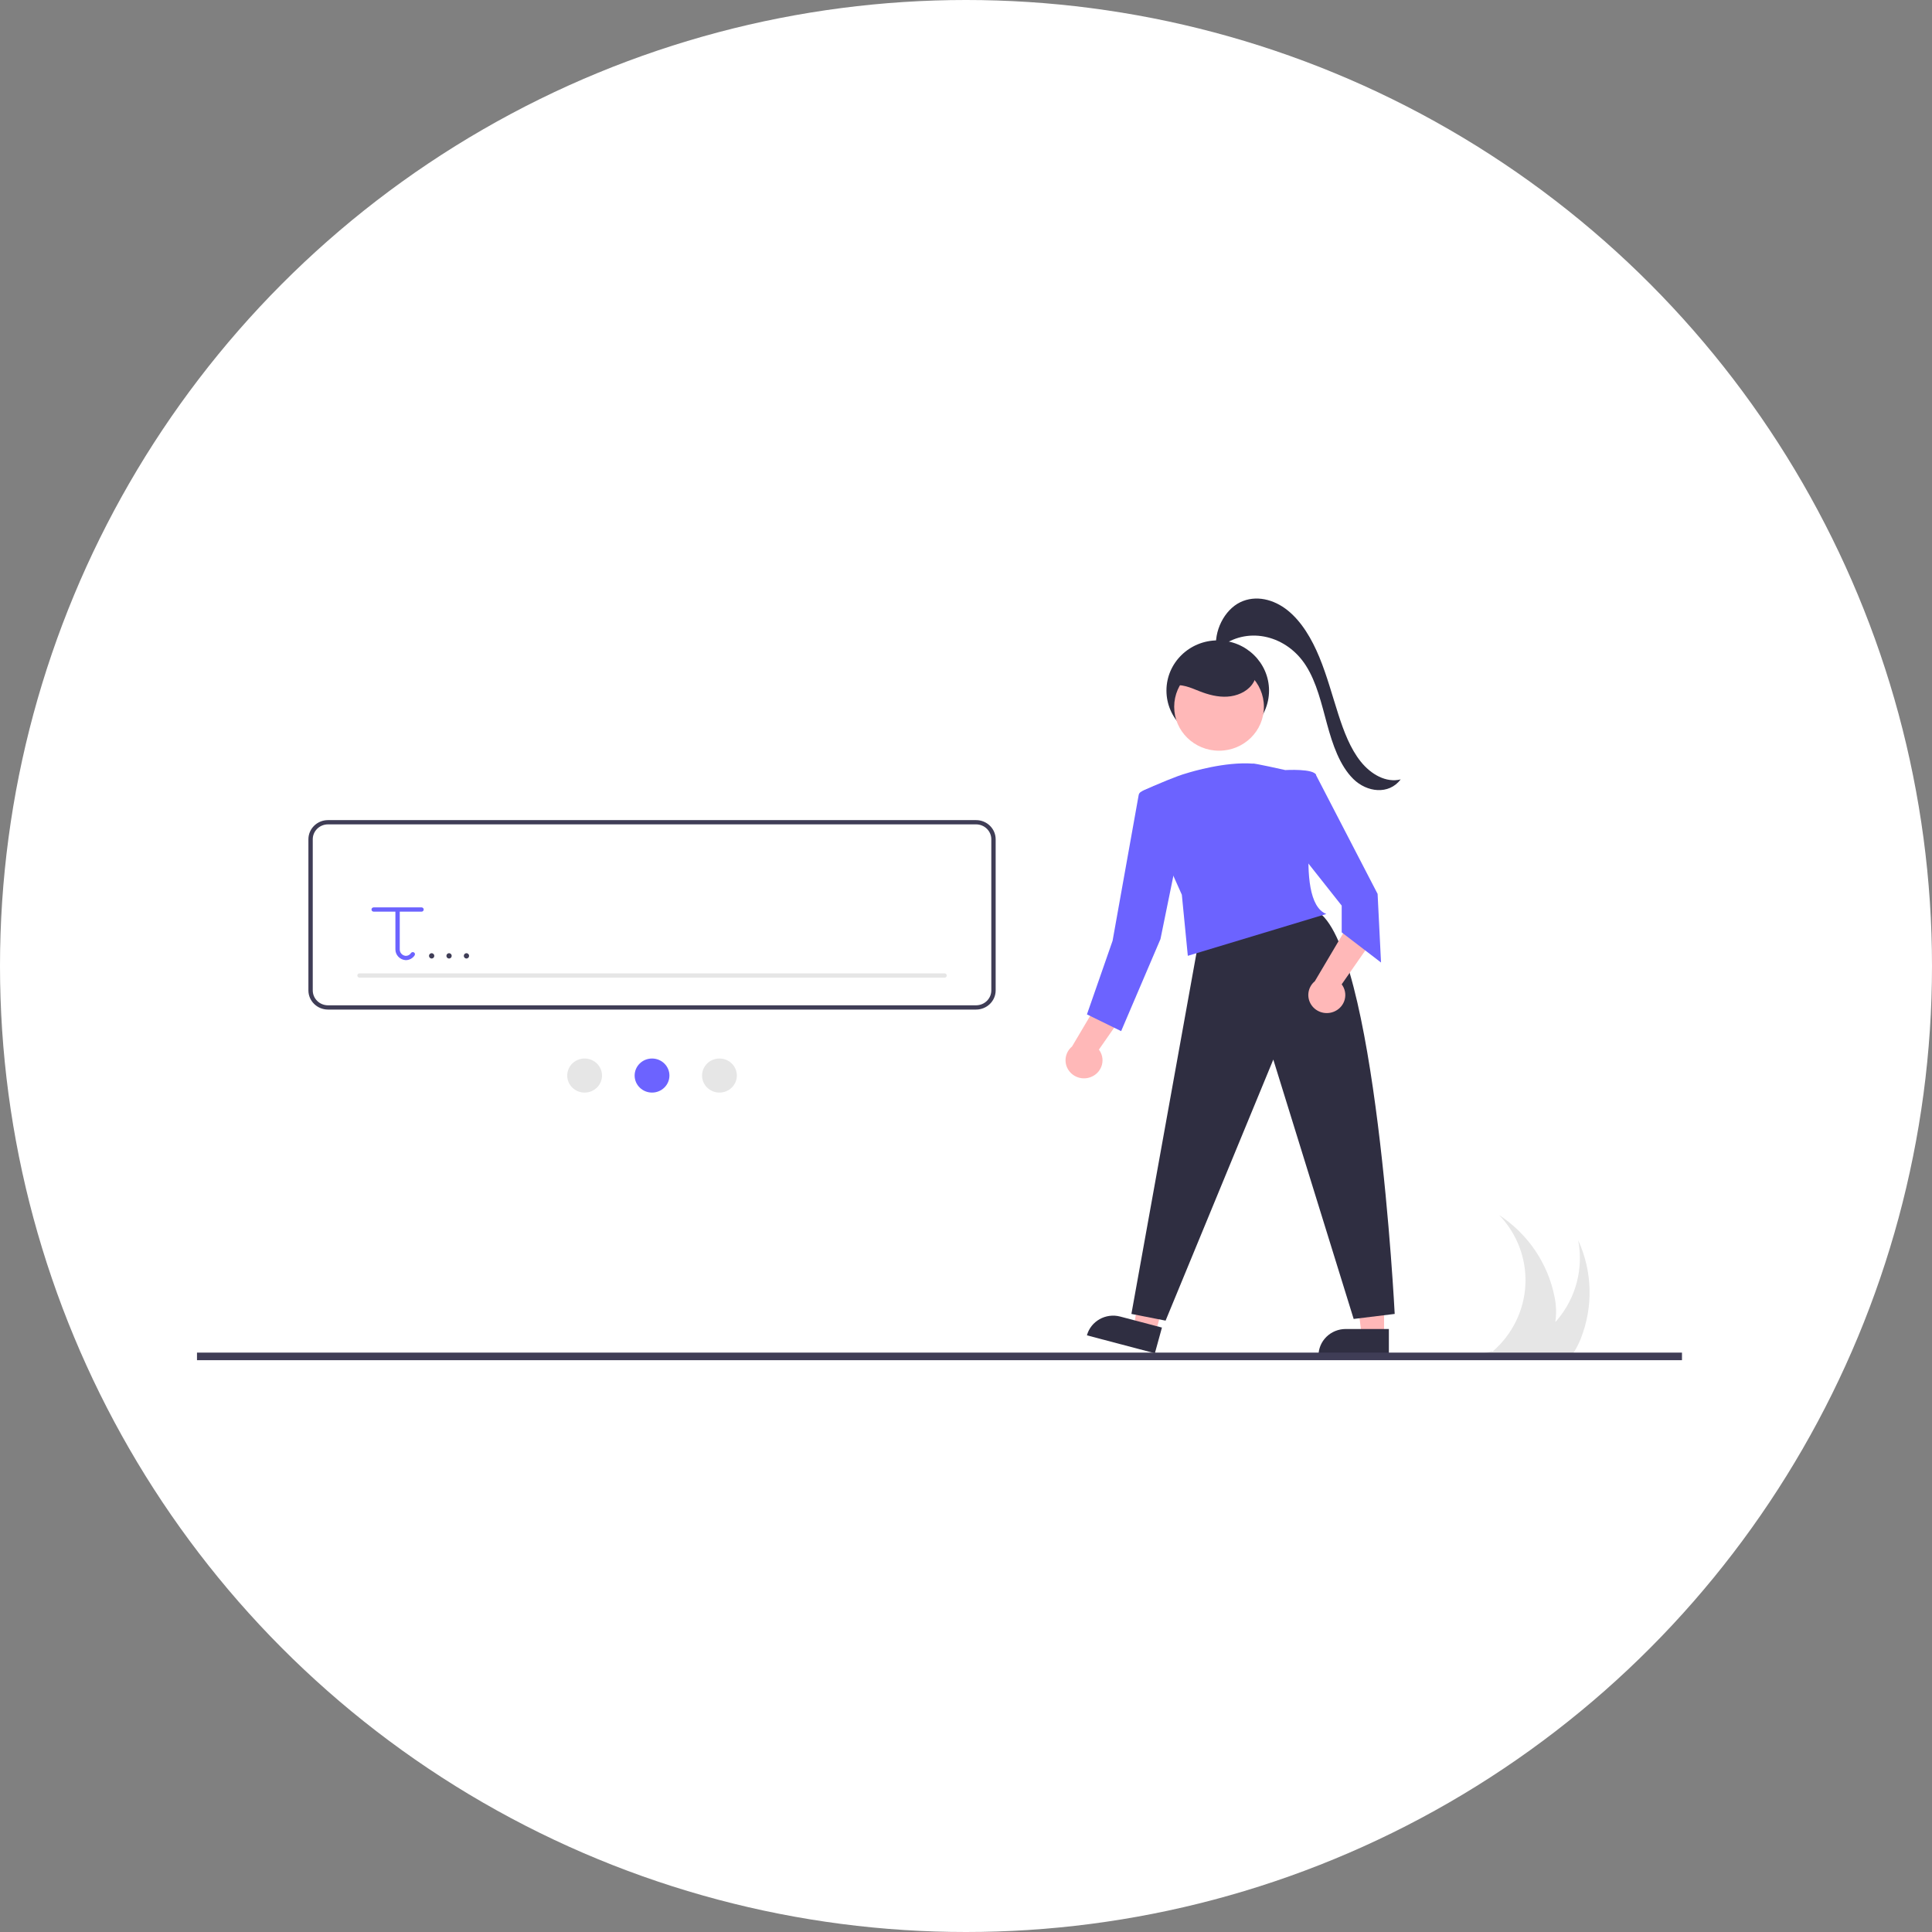 <?xml version="1.0" encoding="UTF-8"?>
<svg width="255px" height="255px" viewBox="0 0 255 255" version="1.1" xmlns="http://www.w3.org/2000/svg" xmlns:xlink="http://www.w3.org/1999/xlink">
    <rect x="0" y="0" width="255" height="255" fill="#808080" stroke="none"/>
    <title>Group 4</title>
    <g id="Page-1" stroke="none" stroke-width="1" fill="none" fill-rule="evenodd">
        <g id="Mining-Provider-Windows-Onboarding-Steps-05" transform="translate(-531, -461)">
            <g id="Group-4" transform="translate(531, 461)">
                <circle id="Oval" fill="#FFFFFF" cx="127.5" cy="127.5" r="127.5"></circle>
                <g id="undraw_text_field_htlv" transform="translate(26, 79)" fill-rule="nonzero">
                    <path d="M182.639,97.692 C182.386,98.332 182.071,98.947 181.699,99.528 C181.595,99.689 181.487,99.847 181.371,100 L171.766,100 C171.699,99.95 171.634,99.898 171.566,99.849 C171.229,99.823 170.894,99.79 170.566,99.755 C170.6,99.726 170.636,99.698 170.67,99.67 C170.496,99.684 170.322,99.698 170.149,99.705 C170.286,99.722 170.426,99.738 170.566,99.755 C170.462,99.837 170.356,99.92 170.248,100 L169.828,100 L170.11,99.705 C169.886,99.712 169.664,99.717 169.44,99.712 L170.142,99.528 L170.898,99.33 C170.927,99.353 170.959,99.377 170.988,99.401 C173.598,97.155 175.166,93.97 175.333,90.572 C175.501,87.175 174.253,83.856 171.875,81.376 C175.701,83.889 178.337,87.8 179.192,92.232 C179.409,93.305 179.442,94.405 179.288,95.488 C179.373,95.397 179.457,95.304 179.539,95.21 C182.011,92.279 183.022,88.423 182.297,84.689 C184.186,88.803 184.309,93.488 182.639,97.692 Z" id="Path" fill="#E6E6E6"></path>
                    <ellipse id="Oval" fill="#2F2E41" cx="134.727" cy="12.148" rx="6.77" ry="6.626"></ellipse>
                    <polygon id="Path" fill="#FFB8B8" points="156.681 97.238 153.725 97.238 152.319 86.08 156.682 86.08"></polygon>
                    <path d="M151.614,96.411 L157.314,96.411 L157.314,99.924 L148.025,99.924 L148.025,99.924 C148.025,98.992 148.403,98.099 149.076,97.44 C149.75,96.781 150.662,96.411 151.614,96.411 L151.614,96.411 Z" id="Path" fill="#2F2E41"></path>
                    <polygon id="Path" fill="#FFB8B8" points="126.531 96.859 123.677 96.106 125.287 84.975 129.499 86.086"></polygon>
                    <path d="M121.366,94.982 L127.058,94.951 L127.039,98.469 L117.763,98.519 L117.763,98.519 C117.774,96.576 119.387,94.992 121.366,94.982 L121.366,94.982 Z" id="Path" fill="#2F2E41" transform="translate(122.411, 96.735) rotate(15.09) translate(-122.411, -96.735) "></path>
                    <path d="M132.132,45.61 L123.331,94.422 L127.844,95.306 L142.061,60.85 L152.667,95.085 L158.083,94.422 C158.083,94.422 155.601,45.389 147.703,41.192 L132.132,45.61 Z" id="Path" fill="#2F2E41"></path>
                    <path d="M118.174,63.071 C118.817,62.759 119.284,62.183 119.452,61.5 C119.619,60.818 119.469,60.097 119.041,59.533 L123.895,52.567 L119.419,52.499 L115.496,59.125 C114.555,59.908 114.361,61.256 115.044,62.263 C115.727,63.269 117.072,63.617 118.174,63.071 L118.174,63.071 Z" id="Path" fill="#FFB8B8"></path>
                    <path d="M150.219,54.457 C150.861,54.145 151.329,53.569 151.496,52.887 C151.664,52.204 151.513,51.483 151.086,50.919 L155.94,43.953 L151.463,43.885 L147.54,50.511 C146.599,51.294 146.405,52.642 147.089,53.649 C147.772,54.655 149.117,55.003 150.219,54.457 L150.219,54.457 Z" id="Path" fill="#FFB8B8"></path>
                    <ellipse id="Oval" fill="#FFB8B8" cx="134.899" cy="14.29" rx="5.921" ry="5.795"></ellipse>
                    <path d="M147.703,23.302 C147.477,22.418 143.641,22.639 143.641,22.639 C143.641,22.639 139.321,21.667 139.362,21.789 C135.722,21.514 131.281,22.852 130.634,23.055 C129.311,23.412 126.783,24.505 124.96,25.309 C124.431,25.542 124.194,26.148 124.427,26.667 L129.988,39.094 L130.778,47.156 L149.057,41.634 C144.543,39.867 147.928,24.185 147.703,23.302 Z" id="Path" fill="#6C63FF"></path>
                    <polygon id="Path" fill="#6C63FF" points="146.123 23.523 147.623 23.154 155.827 38.984 156.278 48.039 151.088 44.064 151.088 40.53 145.672 33.683"></polygon>
                    <path d="M126.377,24.737 L124.64,25.493 C124.456,25.573 124.325,25.737 124.291,25.931 L120.848,45.168 L117.463,54.886 L121.977,57.095 L127.167,44.947 L128.972,36.112 L126.377,24.737 Z" id="Path" fill="#6C63FF"></path>
                    <path d="M128.69,11.558 C129.892,11.172 131.159,11.778 132.333,12.239 C133.49,12.693 134.727,13.02 135.971,12.949 C137.215,12.877 138.474,12.363 139.226,11.39 C139.979,10.417 140.111,8.959 139.366,7.981 C138.876,7.336 138.094,6.969 137.311,6.73 C135.637,6.218 133.763,6.201 132.172,6.922 C130.581,7.643 129.334,9.167 129.203,10.879" id="Path" fill="#2F2E41"></path>
                    <path d="M134.547,6.942 C134.143,4.267 135.64,1.49 137.683,0.494 C139.726,-0.502 142.123,0.085 143.964,1.569 C145.805,3.052 147.146,5.332 148.145,7.756 C149.144,10.179 149.835,12.775 150.649,15.302 C151.372,17.547 152.22,19.793 153.592,21.51 C154.965,23.227 156.961,24.344 158.873,23.872 C157.302,25.94 154.412,25.582 152.618,23.813 C150.825,22.045 149.893,19.28 149.159,16.59 C148.425,13.899 147.787,11.083 146.367,8.854 C143.842,4.887 138.886,3.695 135.347,6.203" id="Path" fill="#2F2E41"></path>
                    <rect id="Rectangle" fill="#3F3D56" x="0" y="99.528" width="196" height="1"></rect>
                    <path d="M102.831,54.25 L17.29,54.25 C15.863,54.248 14.708,53.117 14.706,51.721 L14.706,31.773 C14.708,30.378 15.863,29.246 17.29,29.245 L102.831,29.245 C104.257,29.246 105.413,30.378 105.415,31.773 L105.415,51.721 C105.413,53.117 104.257,54.248 102.831,54.25 L102.831,54.25 Z M17.29,29.807 C16.18,29.808 15.281,30.688 15.28,31.773 L15.28,51.721 C15.281,52.807 16.18,53.686 17.29,53.688 L102.831,53.688 C103.94,53.686 104.839,52.807 104.841,51.721 L104.841,31.773 C104.839,30.688 103.94,29.808 102.831,29.807 L17.29,29.807 Z" id="Shape" fill="#3F3D56"></path>
                    <path d="M98.669,50.035 L21.452,50.035 C21.349,50.036 21.254,49.982 21.202,49.895 C21.151,49.808 21.151,49.701 21.202,49.614 C21.254,49.527 21.349,49.473 21.452,49.473 L98.669,49.473 C98.772,49.473 98.867,49.527 98.918,49.614 C98.97,49.701 98.97,49.808 98.918,49.895 C98.867,49.982 98.772,50.036 98.669,50.035 L98.669,50.035 Z" id="Path" fill="#E6E6E6"></path>
                    <path d="M29.633,40.764 L23.318,40.764 C23.159,40.764 23.031,40.89 23.031,41.045 C23.031,41.2 23.159,41.325 23.318,41.326 L26.188,41.326 L26.188,46.294 C26.178,47.041 26.763,47.668 27.524,47.724 C27.542,47.725 27.561,47.725 27.58,47.725 C28.038,47.717 28.462,47.488 28.714,47.113 C28.809,46.989 28.783,46.813 28.656,46.72 C28.53,46.627 28.35,46.652 28.255,46.776 C28.106,47.019 27.837,47.166 27.549,47.163 C27.093,47.121 26.749,46.741 26.762,46.294 L26.762,41.326 L29.633,41.326 C29.736,41.326 29.831,41.273 29.882,41.186 C29.934,41.098 29.934,40.991 29.882,40.904 C29.831,40.817 29.736,40.764 29.633,40.764 L29.633,40.764 Z" id="Path" fill="#6C63FF"></path>
                    <ellipse id="Oval" fill="#E6E6E6" cx="51.162" cy="62.959" rx="2.296" ry="2.248"></ellipse>
                    <ellipse id="Oval" fill="#6C63FF" cx="60.06" cy="62.959" rx="2.296" ry="2.248"></ellipse>
                    <ellipse id="Oval" fill="#E6E6E6" cx="68.959" cy="62.959" rx="2.296" ry="2.248"></ellipse>
                    <path d="M30.973,47.516 C31.168,47.509 31.322,47.352 31.322,47.162 C31.322,46.971 31.168,46.814 30.973,46.808 C30.778,46.814 30.624,46.971 30.624,47.162 C30.624,47.352 30.778,47.509 30.973,47.516 L30.973,47.516 Z" id="Path" fill="#3F3D56"></path>
                    <path d="M33.27,47.516 C33.464,47.509 33.619,47.352 33.619,47.162 C33.619,46.971 33.464,46.814 33.27,46.808 C33.075,46.814 32.92,46.971 32.92,47.162 C32.92,47.352 33.075,47.509 33.27,47.516 L33.27,47.516 Z" id="Path" fill="#3F3D56"></path>
                    <path d="M35.566,47.516 C35.761,47.509 35.915,47.352 35.915,47.162 C35.915,46.971 35.761,46.814 35.566,46.808 C35.371,46.814 35.217,46.971 35.217,47.162 C35.217,47.352 35.371,47.509 35.566,47.516 L35.566,47.516 Z" id="Path" fill="#3F3D56"></path>
                </g>
            </g>
        </g>
    </g>
</svg>